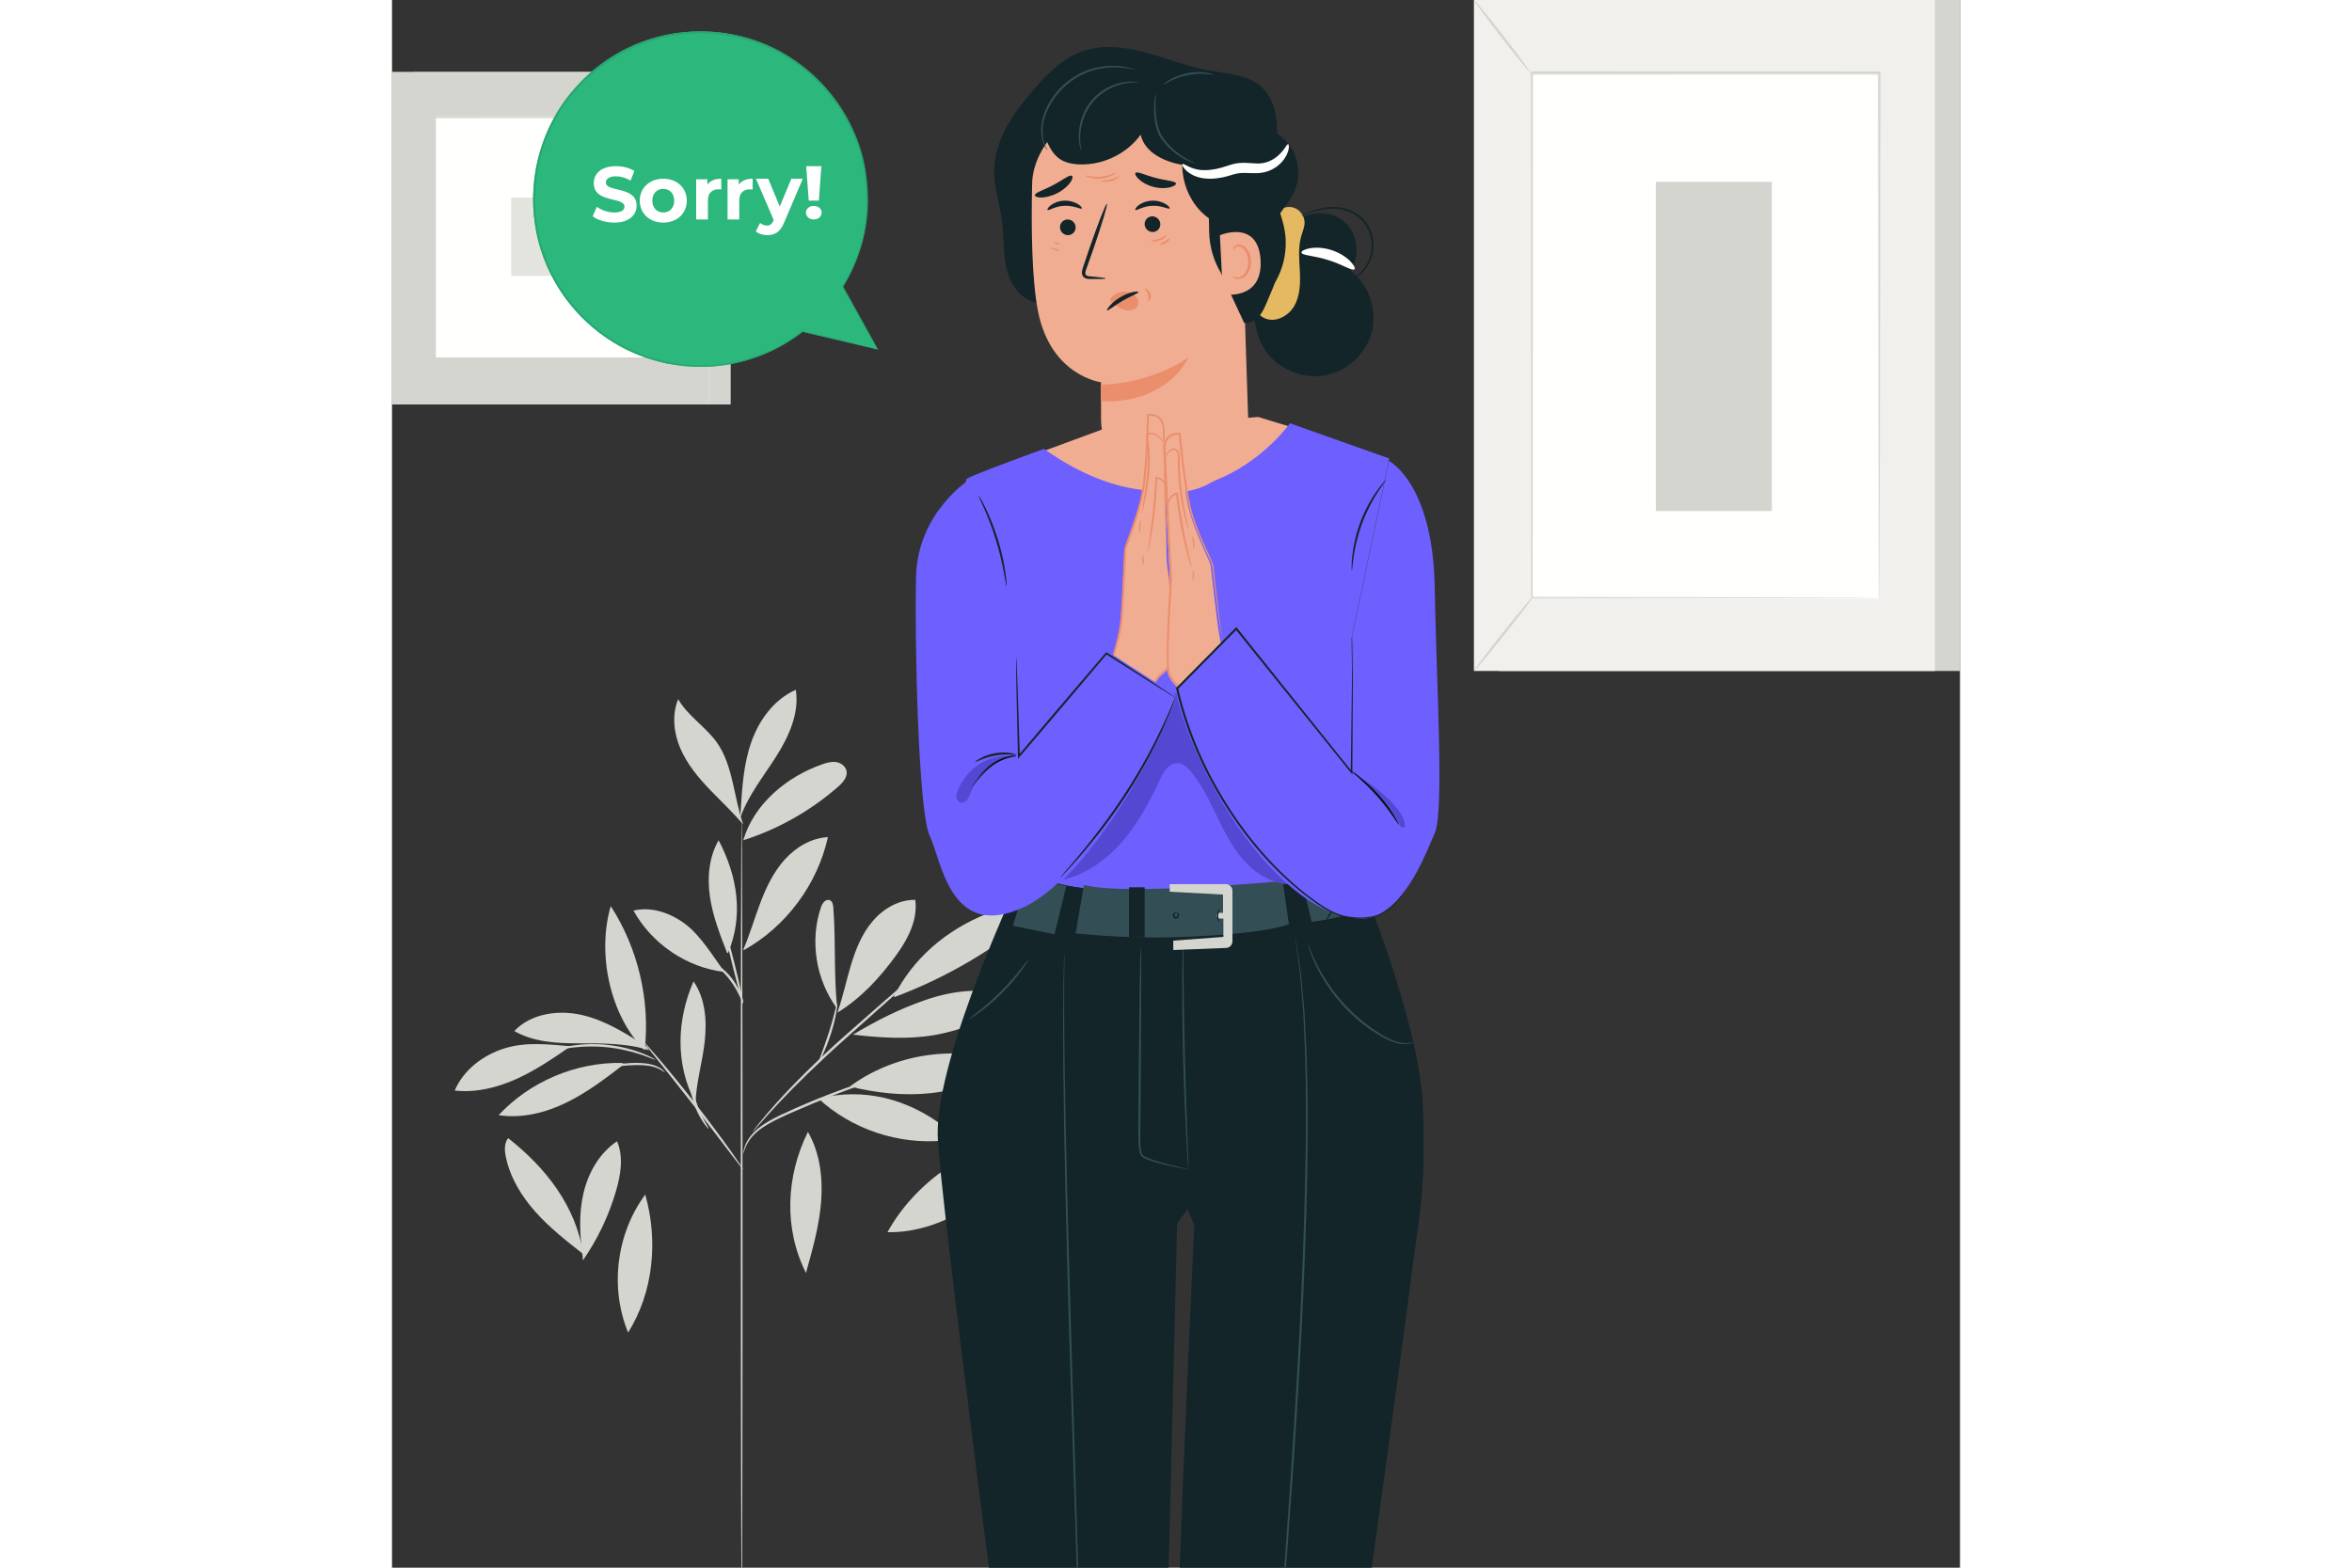<?xml version="1.0" encoding="UTF-8"?>
<svg  width="300px" height="200px" viewBox="0 0 500 500" version="1.1" xmlns="http://www.w3.org/2000/svg" xmlns:xlink="http://www.w3.org/1999/xlink">
    <rect x="0" y="0" width="500" height="500" fill="#333333" stroke="none"/>
    <title>Sorry</title>
    <defs>
        <polygon id="path-1" points="0 -3.187374e-15 130 -3.187374e-15 130 191 0 191"></polygon>
        <polygon id="path-3" points="0 0 19 0 19 214 0 214"></polygon>
        <polygon id="path-5" points="0 0 19 0 19 214 0 214"></polygon>
    </defs>
    <g id="Sorry" stroke="none" stroke-width="1" fill="none" fill-rule="evenodd">
        <g id="6099983-copy-2">
            <path d="M61,400 C55.675,395.83 50.318,391.633 45.807,386.589 C41.296,381.543 37.631,375.555 36.283,368.914 C35.874,366.899 35.747,364.598 37.036,363 C49.146,372.488 58.658,384.762 61,400" id="Fill-2" fill="#D4D5CF" fill-rule="nonzero"></path>
            <path d="M60.777,400.582 C59.859,393.925 59.529,387.082 61.061,380.539 C62.592,373.995 66.16,367.732 71.759,364 C73.866,368.914 72.961,374.578 71.475,379.713 C69.182,387.651 65.584,395.212 60.868,402" id="Fill-3" fill="#D4D5CF" fill-rule="nonzero"></path>
            <path d="M75.296,425 C69.398,410.705 71.535,393.48 80.752,381 C84.923,395.602 83.392,412.094 75.296,425" id="Fill-5" fill="#D4D5CF" fill-rule="nonzero"></path>
            <path d="M132.216,405.239 C134.252,397.941 136.3,390.578 136.858,382.999 C137.418,375.418 136.385,367.506 132.625,361 C125.6,375.219 124.888,391.831 132.005,406" id="Fill-11" fill="#D4D5CF" fill-rule="nonzero"></path>
            <path d="M158,392.993 C166.62,377.297 184.205,364.758 202,363 C195.135,380.125 176.415,393.361 158,392.993" id="Fill-12" fill="#D4D5CF" fill-rule="nonzero"></path>
            <path d="M136,350.389 C146.56,360.133 161.434,365.137 175.813,363.781 C176.468,363.719 177.181,363.616 177.626,363.138 C178.628,362.06 177.426,360.395 176.259,359.496 C164.552,350.474 150.374,346.733 136,350.389" id="Fill-15" fill="#D4D5CF" fill-rule="nonzero"></path>
            <path d="M146,346.53 C159.767,336.338 178.646,333.261 195,338.545 C188.828,344.551 180.268,347.782 171.65,348.668 C163.033,349.553 154.403,348.61 146,346.53" id="Fill-16" fill="#D4D5CF" fill-rule="nonzero"></path>
            <path d="M142,322 C140.8,310.362 141.578,301.176 140.734,289.483 C140.666,288.548 140.455,287.425 139.54,287.088 C138.266,286.619 137.204,288.115 136.786,289.356 C133.157,300.135 135.141,312.498 141.983,321.745" id="Fill-17" fill="#D4D5CF" fill-rule="nonzero"></path>
            <path d="M142,323 C149.712,318.2 155.496,311.931 160.846,304.563 C164.568,299.438 167.707,293.295 166.861,287.003 C161.634,286.898 156.666,289.801 153.267,293.798 C149.867,297.796 147.845,302.793 146.336,307.831 C144.827,312.872 143.77,318.048 142,323" id="Fill-18" fill="#D4D5CF" fill-rule="nonzero"></path>
            <path d="M160.244,318 C177.305,311.632 193.221,302.156 207,290.168 C201.415,287.897 195.02,289.256 189.436,291.531 C176.679,296.73 166.257,305.506 160,317.874" id="Fill-19" fill="#D4D5CF" fill-rule="nonzero"></path>
            <path d="M147,329.991 C155.638,330.968 164.41,331.603 172.98,330.122 C181.402,328.666 189.362,325.215 197.233,321.79 C197.885,321.507 198.596,321.166 198.881,320.498 C199.191,319.77 198.86,318.885 198.29,318.353 C197.72,317.818 196.962,317.564 196.221,317.349 C187.665,314.874 178.432,316.034 170.012,318.968 C161.593,321.904 154.69,325.39 147,329.991" id="Fill-20" fill="#D4D5CF" fill-rule="nonzero"></path>
            <path d="M96.599,351.402 C90.338,339.392 90.744,325.378 96.153,313 C99.961,318.512 100.426,325.533 99.729,332.093 C99.033,338.655 96.932,345.406 96.795,352" id="Fill-21" fill="#D4D5CF" fill-rule="nonzero"></path>
            <path d="M73.337,339.009 C58.656,338.729 43.969,344.948 34,355.663 C41.327,356.807 48.875,354.928 55.541,351.694 C62.205,348.459 68.13,343.921 74,339.415" id="Fill-22" fill="#D4D5CF" fill-rule="nonzero"></path>
            <path d="M57,333.688 C49.818,333.108 42.908,332.225 36.003,334.329 C29.099,336.432 22.814,341.207 20,347.82 C26.717,348.572 33.528,346.898 39.684,344.123 C45.841,341.35 51.439,337.508 57,333.688" id="Fill-23" fill="#D4D5CF" fill-rule="nonzero"></path>
            <path d="M81.191,333.844 C74.717,329.68 68.069,325.44 60.531,323.716 C52.993,321.99 44.257,323.266 39,328.843 C45.102,332.357 52.506,332.772 59.581,332.767 C66.657,332.761 75.33,332.683 82,335" id="Fill-24" fill="#D4D5CF" fill-rule="nonzero"></path>
            <path d="M80.575,335 C69.495,323.952 65.296,304.105 69.753,289 C78.462,302.437 82.363,319.016 80.575,335" id="Fill-25" fill="#D4D5CF" fill-rule="nonzero"></path>
            <path d="M112,302.922 C114.097,298.041 115.571,292.918 117.453,287.949 C119.334,282.98 121.673,278.092 125.229,274.146 C128.783,270.201 133.7,267.263 139,267 C135.682,282.042 125.702,295.483 112.271,303" id="Fill-26" fill="#D4D5CF" fill-rule="nonzero"></path>
            <path d="M106,310 C102.501,305.125 98.458,298.506 93.714,294.868 C88.969,291.229 82.79,289.027 77,290.424 C82.889,301.082 94.017,308.593 106,310" id="Fill-27" fill="#D4D5CF" fill-rule="nonzero"></path>
            <path d="M106.835,303.869 C104.58,298.081 102.309,292.235 101.397,286.084 C100.485,279.934 101.04,273.364 104.155,268 C110.205,279.551 112.154,291.95 107.144,304" id="Fill-28" fill="#D4D5CF" fill-rule="nonzero"></path>
            <path d="M112,268 C115.458,256.306 125.935,247.697 137.246,243.747 C138.672,243.247 140.183,242.833 141.671,243.067 C143.16,243.303 144.622,244.344 144.934,245.85 C145.347,247.84 143.738,249.623 142.226,250.943 C133.419,258.64 123.067,264.482 112,268" id="Fill-29" fill="#D4D5CF" fill-rule="nonzero"></path>
            <path d="M111.186,258.561 C111.639,251.163 112.114,243.659 114.587,236.65 C117.06,229.641 121.827,223.066 128.762,220 C129.942,227.471 126.553,234.903 122.467,241.333 C118.38,247.761 113.454,253.829 111,261" id="Fill-30" fill="#D4D5CF" fill-rule="nonzero"></path>
            <path d="M112,263 C109.068,254.684 108.765,244.122 103.645,236.878 C100.066,231.813 94.334,228.364 91.251,223 C89.203,228.01 89.83,233.782 91.972,238.754 C94.115,243.727 97.655,248.006 101.444,251.942 C105.233,255.877 108.477,258.837 112,263" id="Fill-31" fill="#D4D5CF" fill-rule="nonzero"></path>
            <path d="M111.52,510 C111.364,510 111.23,454.255 111.22,385.506 C111.209,316.734 111.326,261 111.481,261 C111.636,261 111.77,316.733 111.78,385.506 C111.791,454.255 111.674,510 111.52,510" id="Fill-32" fill="#D4D5CF" fill-rule="nonzero"></path>
            <path d="M161,342.01 C161.016,342.064 160.264,342.347 158.895,342.811 C157.383,343.329 155.436,343.994 153.101,344.794 C148.217,346.482 141.507,348.925 134.223,351.952 C127.012,355.091 120.211,357.638 116.338,361.043 C114.403,362.722 113.293,364.539 112.744,365.866 C112.189,367.199 112.09,368.015 112.015,368 C111.989,367.996 111.996,367.793 112.04,367.404 C112.104,367.021 112.2,366.451 112.451,365.75 C112.923,364.349 114.002,362.404 115.958,360.608 C117.906,358.808 120.615,357.191 123.718,355.719 C126.823,354.25 130.264,352.716 133.916,351.194 C141.222,348.157 147.984,345.791 152.925,344.241 C155.393,343.461 157.407,342.885 158.803,342.505 C160.204,342.135 160.984,341.955 161,342.01" id="Fill-33" fill="#D4D5CF" fill-rule="nonzero"></path>
            <path d="M175.999,303.002 C176.017,303.023 175.814,303.238 175.41,303.629 C174.935,304.075 174.343,304.63 173.62,305.31 C171.956,306.821 169.692,308.875 166.933,311.381 C161.16,316.518 153.329,323.486 144.678,331.184 C135.99,338.914 128.483,346.297 123.281,351.857 C120.674,354.634 118.624,356.935 117.224,358.54 C116.57,359.286 116.035,359.897 115.606,360.385 C115.232,360.803 115.025,361.016 115.002,360.999 C114.98,360.981 115.146,360.736 115.479,360.283 C115.818,359.835 116.309,359.168 116.983,358.339 C118.312,356.668 120.302,354.305 122.861,351.472 C127.97,345.799 135.437,338.328 144.141,330.584 C152.858,322.872 160.791,315.947 166.555,310.953 C169.385,308.528 171.706,306.538 173.412,305.075 C174.176,304.442 174.801,303.923 175.303,303.508 C175.741,303.156 175.98,302.981 175.999,303.002" id="Fill-34" fill="#D4D5CF" fill-rule="nonzero"></path>
            <path d="M136.018,338.999 C135.804,338.898 137.512,334.779 139.214,329.569 C140.932,324.36 141.741,319.963 141.959,320 C142.156,320.021 141.673,324.546 139.933,329.822 C139.078,332.457 138.133,334.774 137.389,336.418 C136.645,338.062 136.11,339.041 136.018,338.999" id="Fill-35" fill="#D4D5CF" fill-rule="nonzero"></path>
            <path d="M111.996,372.999 C111.951,373.033 111.483,372.474 110.672,371.437 C109.774,370.264 108.638,368.781 107.281,367.012 C104.431,363.267 100.493,358.097 96.078,352.438 C91.662,346.779 87.605,341.703 84.665,338.032 C83.278,336.287 82.116,334.823 81.199,333.668 C80.389,332.63 79.96,332.039 80.003,332.002 C80.044,331.965 80.551,332.487 81.435,333.463 C82.318,334.438 83.57,335.87 85.096,337.663 C88.149,341.243 92.28,346.267 96.703,351.933 C101.124,357.599 104.997,362.831 107.732,366.669 C109.1,368.586 110.19,370.152 110.923,371.249 C111.657,372.345 112.041,372.965 111.996,372.999" id="Fill-36" fill="#D4D5CF" fill-rule="nonzero"></path>
            <path d="M100.986,359.996 C100.843,360.138 97.765,356.729 96.154,351.546 C94.964,347.895 94.911,344.555 95.058,343.029 L95.443,343.059 C95.27,343.709 95.144,344.052 95.076,344.042 C95.008,344.031 95.004,343.669 95.061,343 L95.445,343.029 C95.586,344.545 95.831,347.769 96.987,351.316 C98.545,356.336 101.219,359.858 100.986,359.996" id="Fill-37" fill="#D4D5CF" fill-rule="nonzero"></path>
            <path d="M86.996,341.993 C86.891,342.092 85.979,341.081 83.888,340.407 C81.812,339.701 78.689,339.546 75.262,339.804 C71.833,340.026 68.769,340.563 66.575,341.036 C64.383,341.514 63.043,341.889 63.001,341.789 C62.966,341.707 64.242,341.164 66.424,340.556 C68.603,339.953 71.708,339.328 75.201,339.101 C78.667,338.839 81.954,339.074 84.1,339.946 C86.274,340.792 87.067,341.976 86.996,341.993" id="Fill-38" fill="#D4D5CF" fill-rule="nonzero"></path>
            <path d="M83.999,337.988 C83.937,338.111 82.173,337.278 79.199,336.291 C76.229,335.3 71.999,334.259 67.223,333.898 C62.444,333.552 58.099,333.958 55.01,334.5 C51.916,335.04 50.042,335.602 50.001,335.472 C49.983,335.42 50.436,335.236 51.273,334.945 C52.107,334.643 53.346,334.298 54.898,333.957 C57.998,333.266 62.419,332.763 67.285,333.116 C72.147,333.483 76.438,334.632 79.395,335.769 C80.874,336.336 82.045,336.859 82.824,337.28 C83.606,337.692 84.023,337.94 83.999,337.988" id="Fill-39" fill="#D4D5CF" fill-rule="nonzero"></path>
            <path d="M111.976,320 C111.769,320.053 110.268,314.724 108.625,308.098 C106.982,301.47 105.817,296.054 106.024,296 C106.231,295.946 107.73,301.275 109.375,307.903 C111.018,314.529 112.182,319.945 111.976,320" id="Fill-40" fill="#D4D5CF" fill-rule="nonzero"></path>
            <path d="M111.967,319.999 C111.718,320.076 110.671,316.49 107.937,312.822 C105.276,309.078 101.878,307.198 102.003,307.012 C102.047,306.93 102.985,307.256 104.294,308.132 C105.604,308.999 107.225,310.467 108.623,312.364 C111.463,316.181 112.171,319.984 111.967,319.999" id="Fill-41" fill="#D4D5CF" fill-rule="nonzero"></path>
            <polygon id="Fill-56" fill="#D4D5CF" fill-rule="nonzero" points="7 129 108 129 108 23 7 23"></polygon>
            <polygon id="Fill-57" fill="#FAF9F6" fill-rule="nonzero" points="0 129 101 129 101 23 0 23"></polygon>
            <path d="M0.063,128.937 L100.937,128.937 L100.937,23.063 L0.063,23.063 L0.063,128.937 Z M0,129 L101,129 L101,23 L0,23 L0,129 Z" id="Fill-58" fill="#D4D5CF" fill-rule="nonzero"></path>
            <polygon id="Fill-59" fill="#FFFFFE" fill-rule="nonzero" points="14 114 88 114 88 37 14 37"></polygon>
            <path d="M88.005,115.003 C88.072,114.943 88.86,115.671 90.079,116.896 C91.296,118.121 92.945,119.841 94.736,121.77 C96.527,123.7 98.124,125.473 99.255,126.78 C100.389,128.086 101.059,128.929 100.996,128.996 C100.933,129.061 100.148,128.337 98.93,127.113 C97.712,125.889 96.06,124.162 94.263,122.228 C92.469,120.294 90.869,118.517 89.735,117.209 C88.603,115.902 87.937,115.064 88.005,115.003" id="Fill-61" fill="#D4D5CF" fill-rule="nonzero"></path>
            <path d="M87.003,36.995 C86.943,36.928 87.671,36.139 88.896,34.922 C90.12,33.703 91.841,32.055 93.771,30.264 C95.7,28.473 97.473,26.876 98.78,25.743 C100.088,24.611 100.929,23.941 100.996,24.004 C101.061,24.067 100.339,24.85 99.114,26.068 C97.889,27.287 96.164,28.94 94.228,30.736 C92.294,32.533 90.517,34.13 89.209,35.263 C87.902,36.397 87.064,37.063 87.003,36.995" id="Fill-62" fill="#D4D5CF" fill-rule="nonzero"></path>
            <path d="M87.711,114.717 C87.706,114.713 87.701,114.585 87.696,114.341 C87.691,114.078 87.686,113.722 87.68,113.262 C87.671,112.29 87.661,110.896 87.645,109.084 C87.628,105.418 87.602,100.084 87.57,93.311 C87.535,79.758 87.485,60.449 87.424,37.329 L87.711,37.615 C65.999,37.628 40.499,37.641 13.338,37.658 L13.33,37.658 L13.661,37.329 C13.643,65.733 13.628,92.307 13.614,114.717 L13.33,114.436 C35.618,114.495 54.176,114.545 67.186,114.579 C73.688,114.61 78.801,114.636 82.315,114.653 C84.051,114.667 85.387,114.679 86.317,114.686 C86.757,114.693 87.098,114.698 87.352,114.701 C87.586,114.706 87.706,114.713 87.711,114.717 C87.718,114.723 87.606,114.728 87.384,114.733 C87.137,114.738 86.806,114.742 86.379,114.749 C85.462,114.757 84.144,114.767 82.431,114.782 C78.932,114.799 73.84,114.824 67.368,114.856 C54.313,114.89 35.693,114.941 13.33,115 L13.047,115 L13.047,114.717 C13.033,92.307 13.017,65.733 13,37.329 L13,37 L13.338,37 C40.499,37.015 65.999,37.03 87.711,37.042 L88,37.042 L88,37.329 C87.939,60.524 87.889,79.897 87.854,93.495 C87.821,100.239 87.795,105.552 87.778,109.202 C87.764,110.991 87.752,112.367 87.745,113.325 C87.737,113.772 87.732,114.117 87.728,114.374 C87.723,114.607 87.718,114.723 87.711,114.717" id="Fill-64" fill="#D4D5CF" fill-rule="nonzero"></path>
            <polygon id="Fill-65" fill="#E4E4DE" fill-rule="nonzero" points="38 88 63 88 63 63 38 63"></polygon>
            <polygon id="Fill-66" fill="#D4D5CF" fill-rule="nonzero" points="353 214 500 214 500 0 353 0"></polygon>
            <polygon id="Fill-67" fill="#F1F0EC" fill-rule="nonzero" points="345 214 492 214 492 0 345 0"></polygon>
            <polygon id="Fill-68" fill="#FFFFFE" fill-rule="nonzero" points="363 191 474 191 474 24 363 24"></polygon>
            <g id="Fill-69-Clipped" transform="translate(363, 0)">
                <mask id="mask-2" fill="white">
                    <use xlink:href="#path-1"></use>
                </mask>
                <g id="path-1"></g>
                <path d="M111.253,190.679 C111.253,190.679 111.239,190.395 111.233,189.86 C111.228,189.306 111.22,188.518 111.21,187.484 C111.2,185.379 111.186,182.298 111.166,178.296 C111.143,170.268 111.109,158.567 111.067,143.789 C111.023,114.249 110.96,72.421 110.885,23.162 L111.253,23.53 C77.386,23.541 39.859,23.552 0.416,23.563 L0.402,23.563 L0.803,23.162 C0.773,86.357 0.744,144.622 0.722,190.679 L0.402,190.359 C34.16,190.429 61.832,190.486 81.089,190.527 C90.719,190.562 98.241,190.59 103.379,190.609 C105.932,190.624 107.889,190.637 109.231,190.645 C110.556,190.656 111.253,190.679 111.253,190.679 C111.253,190.679 110.602,190.701 109.299,190.713 C107.971,190.722 106.034,190.733 103.506,190.75 C98.386,190.768 90.888,190.796 81.287,190.83 C61.983,190.871 34.244,190.929 0.402,191 L0.082,191 L0.082,190.679 C0.059,144.622 0.032,86.357 0,23.162 L0,22.761 L0.416,22.761 C39.859,22.774 77.386,22.784 111.253,22.794 L111.623,22.794 L111.621,23.162 C111.548,72.519 111.486,114.433 111.442,144.03 C111.399,158.775 111.365,170.445 111.342,178.454 C111.323,182.423 111.308,185.48 111.298,187.569 C111.289,188.584 111.281,189.359 111.276,189.903 C111.268,190.424 111.253,190.679 111.253,190.679" id="Fill-69" fill="#D4D5CF" fill-rule="nonzero" mask="url(#mask-2)"></path>
            </g>
            <path d="M345,214 C351.334,205.999 357.667,198.001 364,190" id="Fill-75" fill="#FFFFFE" fill-rule="nonzero"></path>
            <g id="Group-79" transform="translate(345, 0)">
                <g id="Fill-76-Clipped">
                    <mask id="mask-4" fill="white">
                        <use xlink:href="#path-3"></use>
                    </mask>
                    <g id="path-3"></g>
                    <path d="M18.995,190.119 C19.164,190.26 15.05,195.718 9.808,202.311 C4.563,208.906 0.175,214.138 0.005,213.997 C-0.164,213.858 3.95,208.401 9.195,201.805 C14.437,195.212 18.827,189.98 18.995,190.119" id="Fill-76" fill="#D4D5CF" fill-rule="nonzero" mask="url(#mask-4)"></path>
                </g>
                <g id="Fill-78-Clipped">
                    <mask id="mask-6" fill="white">
                        <use xlink:href="#path-5"></use>
                    </mask>
                    <g id="path-3"></g>
                    <path d="M0.027,0.003 C0.196,-0.134 4.325,4.893 9.245,11.232 C14.165,17.574 18.013,22.824 17.844,22.961 C17.672,23.099 13.546,18.072 8.625,11.73 C3.706,5.392 -0.144,0.141 0.027,0.003" id="Fill-78" fill="#D4D5CF" fill-rule="nonzero" mask="url(#mask-6)"></path>
                </g>
            </g>
            <polygon id="Fill-80" fill="#D4D5CF" fill-rule="nonzero" points="403 163 440 163 440 58 403 58"></polygon>
            <path d="M155,111.519 L143.695,91.518 C148.696,83.368 151.586,73.775 151.586,63.5 C151.586,33.953 127.726,10 98.292,10 C68.86,10 45,33.953 45,63.5 C45,93.046 68.86,117 98.292,117 C110.584,117 121.893,112.811 130.908,105.796 L130.889,105.82 L155,111.519" id="Fill-144" fill="#2CB77C" fill-rule="nonzero"></path>
            <path d="M155,111.321 C153.857,111.06 146.245,109.316 130.914,105.807 L130.667,105.75 L130.822,105.547 L130.839,105.524 L131.069,105.754 C128.037,108.107 124.405,110.427 120.134,112.359 C115.859,114.258 110.961,115.809 105.553,116.53 C102.852,116.876 100.032,117.098 97.133,116.957 C95.685,116.875 94.209,116.839 92.724,116.714 C91.246,116.492 89.747,116.264 88.23,116.034 C82.209,114.844 76.052,112.554 70.311,108.984 C64.572,105.427 59.258,100.597 54.999,94.661 C50.746,88.738 47.52,81.712 46.012,74.079 C44.516,66.456 44.641,58.286 46.639,50.378 C48.652,42.499 52.41,34.8 58.037,28.467 L60.209,26.072 C60.923,25.267 61.774,24.603 62.547,23.865 C63.357,23.166 64.088,22.375 64.959,21.758 L67.51,19.847 C68.337,19.177 69.248,18.637 70.154,18.095 C71.055,17.547 71.955,17 72.851,16.454 C73.795,15.994 74.737,15.537 75.676,15.079 C76.623,14.642 77.534,14.124 78.527,13.809 C86.251,10.738 94.491,9.569 102.364,10.14 C110.24,10.708 117.779,12.973 124.243,16.619 C130.73,20.236 136.198,25.066 140.421,30.461 C144.653,35.857 147.637,41.811 149.485,47.739 C151.32,53.694 151.815,59.6 151.795,65.067 C151.638,70.547 150.641,75.596 149.191,80.028 C147.737,84.464 145.829,88.281 143.857,91.492 L143.86,91.332 C150.976,104.1 154.454,110.341 155,111.321 C154.44,110.35 150.877,104.157 143.586,91.488 L143.541,91.407 L143.589,91.327 C145.527,88.122 147.401,84.319 148.821,79.908 C150.24,75.502 151.205,70.489 151.341,65.054 C151.34,59.633 150.829,53.782 148.994,47.889 C147.148,42.025 144.18,36.14 139.978,30.809 C135.79,25.48 130.37,20.713 123.952,17.148 C117.554,13.552 110.103,11.325 102.319,10.772 C94.535,10.214 86.398,11.377 78.77,14.415 C77.788,14.725 76.89,15.238 75.954,15.671 C75.027,16.122 74.096,16.574 73.164,17.029 C72.279,17.568 71.391,18.108 70.5,18.651 C69.606,19.187 68.706,19.719 67.891,20.381 L65.37,22.27 C64.51,22.879 63.79,23.663 62.989,24.351 C62.226,25.082 61.383,25.737 60.679,26.532 L58.533,28.898 C52.975,35.152 49.262,42.756 47.271,50.537 C45.292,58.346 45.162,66.42 46.632,73.955 C48.116,81.499 51.295,88.444 55.49,94.309 C59.692,100.183 64.939,104.972 70.61,108.502 C76.283,112.047 82.369,114.329 88.329,115.525 C89.832,115.758 91.315,115.986 92.777,116.211 C94.25,116.34 95.71,116.378 97.145,116.465 C100.017,116.616 102.813,116.403 105.492,116.072 C110.855,115.377 115.719,113.858 119.972,111.995 C124.219,110.097 127.839,107.815 130.868,105.494 L131.858,104.736 L131.099,105.724 L131.08,105.746 L130.988,105.489 C146.273,109.201 153.862,111.045 155,111.321" id="Fill-145" fill="#27A771" fill-rule="nonzero"></path>
            <path d="M65.323,65.953 C66.742,67.022 68.859,67.768 70.88,67.768 C73.189,67.768 74.127,66.973 74.127,65.903 C74.127,62.646 64.336,64.884 64.336,58.42 C64.336,55.462 66.646,53 71.433,53 C73.55,53 75.715,53.522 77.278,54.541 L76.075,57.6 C74.512,56.68 72.9,56.232 71.408,56.232 C69.099,56.232 68.21,57.128 68.21,58.221 C68.21,61.428 78,59.216 78,65.605 C78,68.514 75.666,71 70.855,71 C68.185,71 65.492,70.179 64,68.986 L65.323,65.953 Z" id="Fill-146" fill="#FFFFFF" fill-rule="nonzero"></path>
            <path d="M89.99,64 C89.99,61.649 88.493,60.235 86.512,60.235 C84.533,60.235 83.01,61.649 83.01,64 C83.01,66.35 84.533,67.765 86.512,67.765 C88.493,67.765 89.99,66.35 89.99,64 Z M79,64 C79,59.906 82.172,57 86.512,57 C90.853,57 94,59.906 94,64 C94,68.094 90.853,71 86.512,71 C82.172,71 79,68.094 79,64 L79,64 Z" id="Fill-147" fill="#FFFFFF" fill-rule="nonzero"></path>
            <path d="M105,60.428 C104.688,60.404 104.449,60.38 104.162,60.38 C102.102,60.38 100.737,61.5 100.737,63.952 L100.737,70 L97,70 L97,57.19 L100.569,57.19 L100.569,58.88 C101.479,57.642 103.012,57 105,57 L105,60.428 Z" id="Fill-148" fill="#FFFFFF" fill-rule="nonzero"></path>
            <path d="M115,57 L115,60.428 C114.688,60.404 114.449,60.38 114.162,60.38 C112.102,60.38 110.737,61.5 110.737,63.952 L110.737,70 L107,70 L107,57.19 L110.569,57.19 L110.569,58.88 C111.479,57.642 113.012,57 115,57" id="Fill-149" fill="#FFFFFF" fill-rule="nonzero"></path>
            <path d="M131,57 L125.083,70.889 C123.817,74.051 122.014,75 119.653,75 C118.314,75 116.853,74.562 116,73.808 L117.388,71.108 C117.972,71.619 118.777,71.935 119.531,71.935 C120.578,71.935 121.163,71.473 121.674,70.305 L121.723,70.184 L116.049,57 L119.97,57 L123.646,65.879 L127.348,57 L131,57" id="Fill-150" fill="#FFFFFF" fill-rule="nonzero"></path>
            <path d="M132.077,53 L136.921,53 L136.115,63.972 L132.885,63.972 L132.077,53 Z M132,67.814 C132,66.59 133.041,65.677 134.5,65.677 C135.959,65.677 137,66.59 137,67.814 C137,69.015 135.959,70 134.5,70 C133.041,70 132,69.015 132,67.814 L132,67.814 Z" id="Fill-151" fill="#FFFFFF" fill-rule="nonzero"></path>
            <polyline id="Fill-152" fill="#F1AD92" fill-rule="nonzero" points="208 143.774 227.624 136.54 276.21 133 289 136.881 271.742 210.884 229.366 220 209.705 194.013 208 143.774"></polyline>
            <path d="M318,146.226 L286.33,135 C286.33,135 256.634,177.598 207.913,143.173 C207.913,143.173 186.555,150.868 183.376,152.639 C180.197,154.41 198.227,208.562 198.227,208.562 L196.102,275.871 C223.917,290.254 268.371,284.902 307.078,278.379 L305.957,203.602 L318,146.226" id="Fill-153" fill="#6E5FFF" fill-rule="nonzero"></path>
            <path d="M305.611,86.24 C308.861,81.603 308.037,74.592 303.8,70.829 C299.562,67.067 292.48,67.055 288.231,70.805 L281.916,81.936 C278.465,86.186 275.942,91.273 275.211,96.692 C274.48,102.11 275.638,107.859 278.866,112.279 C283.103,118.08 290.874,121.083 297.929,119.642 C304.983,118.203 310.944,112.4 312.553,105.404 C314.162,98.409 311.332,90.597 305.611,86.24" id="Fill-154" fill="#132529" fill-rule="nonzero"></path>
            <path d="M289.487,86.508 C289.299,82.723 288.9,78.845 289.968,75.213 C290.371,73.842 290.983,72.498 291,71.07 C291.024,68.995 289.632,66.98 287.695,66.278 C285.756,65.577 283.411,66.24 282.117,67.854 L281.902,68.245 C279.722,70.018 278.675,72.818 277.825,75.509 C276.505,79.697 275.428,83.963 274.604,88.277 C274.142,90.7 273.758,93.193 274.185,95.622 C274.611,98.051 275.983,100.436 278.205,101.472 C281.618,103.063 285.844,100.856 287.72,97.571 C289.594,94.287 289.675,90.291 289.487,86.508" id="Fill-155" fill="#E4B962" fill-rule="nonzero"></path>
            <path d="M284.679,73.651 C283.957,69.345 282.09,65.288 281.435,60.97 C280.575,55.301 281.848,49.552 282.167,43.827 C282.486,38.101 281.585,31.79 277.4,27.884 C272.931,23.714 266.221,23.53 260.215,22.434 C253.384,21.185 246.908,18.491 240.198,16.705 C233.488,14.917 226.209,14.073 219.705,16.512 C213.83,18.714 209.223,23.345 205.061,28.053 C198.319,35.681 191.919,44.705 192,54.897 C192.045,60.192 193.858,65.303 194.532,70.557 C195.179,75.595 194.777,80.77 195.952,85.711 C197.127,90.654 200.458,95.597 205.44,96.517 L260.099,101.992 C267.23,102.186 274.38,99.036 279.06,93.64 C283.74,88.243 285.86,80.705 284.679,73.651" id="Fill-156" fill="#132529" fill-rule="nonzero"></path>
            <path d="M270.18,46.696 L270.041,40.026 L229.663,34.036 C217.256,33.231 204.399,46.142 204.121,58.562 C203.811,72.359 203.979,89.218 206.028,99.421 C210.148,119.936 226.095,121.922 226.095,121.922 L226.1,133.578 C226.104,146.514 236.602,157 249.55,157 C262.8,157 273.419,146.038 272.987,132.808 L270.18,46.696" id="Fill-157" fill="#F1AD92" fill-rule="nonzero"></path>
            <path d="M213,72.466 C213.007,73.847 214.133,74.98 215.514,75 C216.893,75.018 218.007,73.916 218,72.534 C217.993,71.154 216.868,70.019 215.489,70 C214.108,69.982 212.993,71.084 213,72.466" id="Fill-158" fill="#132529" fill-rule="nonzero"></path>
            <path d="M209.05,66.955 C209.408,67.281 211.445,65.739 214.429,65.632 C217.407,65.485 219.659,66.845 219.967,66.49 C220.12,66.332 219.744,65.732 218.762,65.114 C217.795,64.5 216.168,63.929 214.309,64.007 C212.452,64.087 210.917,64.79 210.046,65.483 C209.157,66.18 208.873,66.808 209.05,66.955" id="Fill-159" fill="#132529" fill-rule="nonzero"></path>
            <path d="M240,71.466 C240.007,72.848 241.132,73.981 242.514,74 C243.892,74.02 245.007,72.917 245,71.535 C244.993,70.154 243.867,69.019 242.489,69 C241.107,68.98 239.993,70.085 240,71.466" id="Fill-160" fill="#132529" fill-rule="nonzero"></path>
            <path d="M237.049,66.955 C237.407,67.282 239.448,65.74 242.428,65.633 C245.406,65.486 247.659,66.846 247.968,66.491 C248.118,66.332 247.746,65.731 246.76,65.115 C245.795,64.499 244.167,63.929 242.309,64.007 C240.451,64.088 238.917,64.792 238.046,65.484 C237.16,66.181 236.874,66.809 237.049,66.955" id="Fill-161" fill="#132529" fill-rule="nonzero"></path>
            <path d="M227.611,88.805 C227.618,88.643 225.769,88.409 222.78,88.157 C222.023,88.112 221.304,87.995 221.156,87.503 C220.956,86.984 221.239,86.187 221.569,85.325 C222.203,83.537 222.867,81.661 223.565,79.696 C226.33,71.683 228.298,65.106 227.963,65.001 C227.627,64.896 225.114,71.306 222.351,79.321 C221.688,81.295 221.053,83.178 220.45,84.979 C220.199,85.818 219.748,86.776 220.178,87.851 C220.405,88.388 220.974,88.761 221.463,88.867 C221.952,88.991 222.376,88.982 222.751,88.988 C225.748,89.028 227.606,88.967 227.611,88.805" id="Fill-162" fill="#132529" fill-rule="nonzero"></path>
            <path d="M226,122.682 C226,122.682 240.601,122.947 254,114 C254,114 247.403,128.985 226,127.949 L226,122.682" id="Fill-163" fill="#EA8E6C" fill-rule="nonzero"></path>
            <path d="M229.267,95.029 C230.255,93.684 232.053,92.896 233.876,93.011 C235.141,93.091 236.439,93.617 237.246,94.558 C238.051,95.5 238.27,96.871 237.616,97.824 C236.877,98.895 235.25,99.199 233.849,98.879 C232.448,98.561 231.22,97.743 230.05,96.927 C229.727,96.701 229.396,96.465 229.187,96.147 C228.977,95.828 228.917,95.403 229.147,95.125" id="Fill-164" fill="#EA8E6C" fill-rule="nonzero"></path>
            <path d="M249.996,58.525 C249.825,57.701 246.888,57.65 243.561,56.748 C240.215,55.914 237.629,54.525 237.075,55.162 C236.826,55.469 237.194,56.276 238.188,57.195 C239.171,58.113 240.813,59.087 242.813,59.61 C244.814,60.129 246.723,60.079 248.029,59.758 C249.346,59.44 250.063,58.914 249.996,58.525" id="Fill-165" fill="#132529" fill-rule="nonzero"></path>
            <path d="M216.724,56.026 C215.803,55.761 213.706,57.557 210.82,59.032 C207.973,60.578 205.256,61.317 205.008,62.198 C204.915,62.612 205.607,62.993 206.968,63 C208.312,63.015 210.316,62.573 212.287,61.536 C214.257,60.499 215.71,59.118 216.407,58.029 C217.12,56.93 217.144,56.171 216.724,56.026" id="Fill-166" fill="#132529" fill-rule="nonzero"></path>
            <path d="M263.085,27 L231.862,29.456 L206,38.368 C209.328,45.609 209.961,51.566 217.893,52.345 C225.827,53.124 234.052,49.421 238.727,42.967 C240.059,48.837 246.677,51.819 252.64,52.658 C256.856,53.251 261.287,53.192 265.204,51.521 C269.119,49.849 272.425,46.329 272.967,42.108 C273.509,37.886 267.286,27.688 263.085,27" id="Fill-167" fill="#132529" fill-rule="nonzero"></path>
            <path d="M287.271,48.038 C285.552,44.832 282.586,42.319 279.152,41.038 C278.889,39.025 278.621,37.012 278.352,35 L254.941,42.279 C249.399,50.982 251.936,63.502 260.481,69.625 L260.577,74.005 C260.679,78.598 261.964,83.09 264.313,87.057 L271.74,102.998 C277.199,103.125 278.442,97.314 280.601,92.547 C282.76,87.78 282.791,82.412 282.603,77.223 C282.511,74.686 282.375,72.152 282.202,69.62 C283.859,66.837 286.234,64.251 287.622,61.302 C289.577,57.145 289.444,52.09 287.271,48.038" id="Fill-168" fill="#132529" fill-rule="nonzero"></path>
            <path d="M264,75.035 C264.299,74.866 276.219,69.99 276.968,82.974 C277.719,95.957 264.979,94.059 264.936,93.689 C264.893,93.317 264,75.035 264,75.035" id="Fill-169" fill="#F1AD92" fill-rule="nonzero"></path>
            <path d="M268.011,88.068 C268.07,88.024 268.266,88.208 268.693,88.355 C269.108,88.498 269.811,88.575 270.529,88.291 C271.985,87.725 273.097,85.556 273.015,83.291 C272.973,82.147 272.631,81.073 272.116,80.198 C271.625,79.304 270.915,78.698 270.158,78.62 C269.402,78.506 268.898,78.934 268.749,79.296 C268.584,79.657 268.69,79.902 268.617,79.928 C268.58,79.962 268.3,79.734 268.379,79.209 C268.421,78.957 268.566,78.653 268.881,78.394 C269.202,78.132 269.691,77.98 270.217,78.002 C271.307,78.012 272.346,78.849 272.911,79.81 C273.537,80.773 273.951,81.978 273.996,83.261 C274.076,85.793 272.783,88.236 270.78,88.868 C269.805,89.152 268.96,88.93 268.514,88.656 C268.056,88.37 267.964,88.093 268.011,88.068" id="Fill-170" fill="#EA8E6C" fill-rule="nonzero"></path>
            <path d="M285.769,46.006 C285.974,46.049 286.099,46.635 285.899,47.665 C285.684,48.678 285.093,50.136 283.815,51.582 C282.555,53.013 280.562,54.45 277.912,54.99 C275.243,55.543 272.574,54.971 270.335,55.218 C269.243,55.325 268.109,55.687 266.883,56.049 C266.273,56.229 265.639,56.406 264.982,56.544 C264.349,56.67 263.735,56.773 263.121,56.852 C260.677,57.169 258.325,56.971 256.494,56.317 C254.647,55.674 253.416,54.641 252.749,53.852 C252.069,53.055 251.9,52.478 252.051,52.344 C252.423,51.968 254.018,53.571 257.105,54.113 C258.642,54.377 260.532,54.336 262.643,53.911 C263.169,53.806 263.712,53.679 264.257,53.54 C264.777,53.403 265.324,53.226 265.909,53.032 C267.074,52.651 268.419,52.169 269.986,52.005 C273.057,51.745 275.484,52.369 277.394,52.056 C279.318,51.814 280.987,50.921 282.185,49.953 C284.635,47.978 285.282,45.873 285.769,46.006" id="Fill-171" fill="#FFFFFE" fill-rule="nonzero"></path>
            <path d="M237.998,93.149 C238.072,93.544 235.655,94.35 232.956,95.943 C230.244,97.508 228.278,99.258 228.024,98.968 C227.778,98.722 229.466,96.389 232.367,94.709 C235.258,93.009 237.953,92.785 237.998,93.149" id="Fill-172" fill="#132529" fill-rule="nonzero"></path>
            <path d="M241.202,95.99 C240.978,95.907 241.388,95.009 241.045,93.934 C240.744,92.852 239.862,92.174 240.018,92.027 C240.119,91.861 241.508,92.454 241.897,93.79 C242.304,95.123 241.388,96.108 241.202,95.99" id="Fill-173" fill="#EA8E6C" fill-rule="nonzero"></path>
            <path d="M246.975,75.008 C247.143,75.069 246.479,76.077 244.926,76.638 C243.378,77.211 241.955,76.966 242.001,76.827 C242.013,76.67 243.279,76.653 244.626,76.147 C245.989,75.662 246.809,74.915 246.975,75.008" id="Fill-174" fill="#EA8E6C" fill-rule="nonzero"></path>
            <path d="M247.978,76.016 C248.105,76.119 247.68,76.978 246.773,77.541 C245.87,78.11 245.006,78.056 245,77.877 C244.98,77.687 245.707,77.455 246.492,76.954 C247.285,76.468 247.847,75.896 247.978,76.016" id="Fill-175" fill="#EA8E6C" fill-rule="nonzero"></path>
            <path d="M213,77.871 C212.999,77.994 212.413,78.071 211.793,77.806 C211.172,77.543 210.907,77.104 211.029,77.032 C211.151,76.951 211.541,77.189 212.047,77.399 C212.548,77.618 213.008,77.742 213,77.871" id="Fill-176" fill="#EA8E6C" fill-rule="nonzero"></path>
            <path d="M212.999,79.922 C212.972,80.039 212.17,80.048 211.294,79.783 C210.415,79.521 209.9,79.115 210.016,79.023 C210.135,78.927 210.78,79.146 211.571,79.381 C212.359,79.621 213.032,79.799 212.999,79.922" id="Fill-177" fill="#EA8E6C" fill-rule="nonzero"></path>
            <path d="M230.995,55.015 C231.116,55.116 229.147,56.674 226.148,56.948 C223.151,57.256 220.906,56.106 221.003,55.984 C221.062,55.803 223.275,56.634 226.085,56.339 C228.899,56.088 230.9,54.849 230.995,55.015" id="Fill-178" fill="#EA8E6C" fill-rule="nonzero"></path>
            <path d="M231.985,56.01 C232.133,56.084 231.185,57.259 229.332,57.763 C227.486,58.285 225.931,57.803 226.002,57.667 C226.037,57.505 227.486,57.7 229.137,57.226 C230.796,56.782 231.848,55.894 231.985,56.01" id="Fill-179" fill="#EA8E6C" fill-rule="nonzero"></path>
            <path d="M209.074,47.999 C209.055,48.013 208.946,47.886 208.755,47.63 C208.554,47.381 208.311,46.974 208.033,46.431 C207.498,45.341 206.97,43.597 207.001,41.399 C206.981,37.012 209.532,31.016 214.585,26.655 C217.094,24.475 219.937,22.946 222.675,22.089 C225.415,21.213 228.018,20.957 230.177,21.006 C232.341,21.045 234.069,21.39 235.232,21.693 C235.815,21.848 236.26,21.988 236.557,22.105 C236.854,22.215 237.007,22.281 237,22.304 C236.97,22.455 234.434,21.465 230.174,21.478 C228.057,21.489 225.521,21.789 222.864,22.673 C220.207,23.539 217.46,25.04 215.018,27.161 C210.104,31.405 207.566,37.18 207.47,41.413 C207.381,43.534 207.82,45.231 208.269,46.325 C208.731,47.421 209.13,47.962 209.074,47.999" id="Fill-180" fill="#334F55" fill-rule="nonzero"></path>
            <path d="M255.999,51.991 C255.988,52.028 255.605,51.956 254.934,51.739 C254.267,51.514 253.324,51.115 252.225,50.489 C250.061,49.218 247.16,47.096 245.019,43.773 C243.976,42.073 243.519,40.208 243.266,38.545 C243.007,36.869 242.978,35.344 243.011,34.071 C243.049,32.797 243.177,31.772 243.299,31.072 C243.42,30.371 243.536,29.994 243.574,30 C243.679,30.017 243.428,31.564 243.461,34.076 C243.486,35.328 243.561,36.823 243.844,38.448 C244.121,40.067 244.583,41.846 245.559,43.432 C247.598,46.604 250.399,48.762 252.454,50.097 C254.548,51.431 256.035,51.884 255.999,51.991" id="Fill-181" fill="#334F55" fill-rule="nonzero"></path>
            <path d="M219.748,48 C219.711,48.01 219.543,47.567 219.353,46.734 C219.159,45.902 218.987,44.664 219.001,43.126 C219.001,40.085 220.015,35.68 223.051,32.045 C226.101,28.422 230.213,26.714 233.161,26.24 C234.649,25.987 235.875,25.966 236.713,26.032 C237.549,26.095 238.004,26.194 238,26.232 C237.997,26.371 236.136,26.092 233.248,26.706 C230.397,27.286 226.476,29.004 223.551,32.481 C220.639,35.967 219.583,40.182 219.465,43.141 C219.321,46.145 219.882,47.975 219.748,48" id="Fill-182" fill="#334F55" fill-rule="nonzero"></path>
            <path d="M262,23.781 C261.974,23.975 258.188,22.995 253.627,23.945 C249.046,24.83 246.124,27.155 246.003,26.992 C245.951,26.944 246.593,26.299 247.88,25.508 C249.158,24.717 251.128,23.841 253.475,23.366 C255.824,22.899 258.031,22.936 259.575,23.16 C261.126,23.381 262.023,23.718 262,23.781" id="Fill-183" fill="#334F55" fill-rule="nonzero"></path>
            <path d="M306.918,85.87 C306.276,86.568 303.006,84.297 298.539,82.944 C294.098,81.5 290.161,81.509 290.003,80.559 C289.938,80.117 290.912,79.508 292.657,79.187 C294.387,78.861 296.887,78.914 299.482,79.726 C302.075,80.544 304.183,81.937 305.447,83.202 C306.725,84.471 307.209,85.539 306.918,85.87" id="Fill-184" fill="#FFFFFE" fill-rule="nonzero"></path>
            <path d="M304.49,89.994 C304.469,89.938 305.057,89.708 306.029,89.133 C306.991,88.554 308.343,87.594 309.612,86.024 C310.865,84.471 312.049,82.267 312.317,79.617 C312.605,76.989 311.942,73.954 310.189,71.463 C308.446,68.944 305.732,67.506 303.181,66.938 C300.607,66.34 298.178,66.538 296.218,66.929 C292.278,67.782 290.052,69.081 290,68.941 C289.982,68.904 290.52,68.57 291.551,68.076 C292.584,67.592 294.119,66.938 296.122,66.47 C298.113,66.012 300.621,65.753 303.31,66.34 C305.969,66.894 308.866,68.398 310.722,71.076 C312.577,73.716 313.253,76.917 312.917,79.683 C312.597,82.481 311.307,84.757 309.965,86.326 C308.604,87.912 307.169,88.839 306.151,89.36 C305.636,89.616 305.226,89.791 304.937,89.88 C304.651,89.975 304.498,90.016 304.49,89.994" id="Fill-185" fill="#132529" fill-rule="nonzero"></path>
            <path d="M200.702,279 C200.702,279 173.733,335.677 174.002,361.761 C174.172,378.139 197.234,553 197.234,553 L246.365,553 L250.361,390.136 L253.729,385.645 L255.824,390.774 C255.824,390.774 248.419,548.97 250.151,553 L305.076,553 C305.076,553 322.541,427.565 324.85,408.563 C327.161,389.56 329.88,380.456 328.726,352.816 C327.572,325.176 308.106,279 308.106,279 C308.106,279 233.616,291.092 200.702,279" id="Fill-186" fill="#132529" fill-rule="nonzero"></path>
            <polyline id="Fill-187" fill="#334F55" fill-rule="nonzero" points="202.599 280 198 295.251 211.26 298 215 282.656 202.599 280"></polyline>
            <path d="M220.653,282.224 L218,297.679 C218,297.679 232.766,299.372 248.89,298.925 C264.264,298.498 279.28,297.186 286,294.771 L284.043,281 C284.043,281 233.257,285.803 220.653,282.224" id="Fill-188" fill="#334F55" fill-rule="nonzero"></path>
            <path d="M290,280.39 L293.244,294 C293.244,294 303.699,292.831 308,290.235 L304.399,278 L290,280.39" id="Fill-189" fill="#334F55" fill-rule="nonzero"></path>
            <path d="M219.982,551 C219.866,547.388 218.19,495.413 216.002,427.532 C214.988,393.426 214.266,362.544 214.058,340.184 C214.037,334.597 214.018,329.542 214,325.096 C214.035,320.663 214.066,316.841 214.091,313.705 C214.175,310.602 214.242,308.182 214.287,306.508 C214.316,305.707 214.338,305.085 214.353,304.636 C214.372,304.214 214.397,304 214.397,304 C214.397,304 214.415,304.217 214.416,304.638 C214.415,305.087 214.414,305.709 214.411,306.512 C214.392,308.186 214.365,310.606 214.331,313.708 C214.335,316.842 214.339,320.663 214.344,325.095 C214.389,329.54 214.439,334.594 214.493,340.179 C214.812,362.53 215.603,393.407 216.618,427.511 C217.645,461.593 218.576,492.449 219.249,514.82 C219.558,525.994 219.77,535.038 219.889,541.29 C219.931,544.393 219.966,546.813 219.989,548.488 C219.994,549.291 219.998,549.913 220,550.362 C219.999,550.783 219.982,551 219.982,551" id="Fill-190" fill="#334F55" fill-rule="nonzero"></path>
            <path d="M252.236,300 C252.255,300 252.273,300.255 252.288,300.742 C252.299,301.301 252.312,302.006 252.328,302.872 C252.346,304.809 252.373,307.46 252.404,310.697 C252.463,317.305 252.575,326.431 252.813,336.509 C253.055,346.589 253.38,355.709 253.637,362.311 C253.76,365.544 253.861,368.193 253.935,370.129 C253.96,370.992 253.98,371.697 253.997,372.256 C254.004,372.742 253.999,372.999 253.98,373 C253.961,373.001 253.929,372.749 253.885,372.264 C253.842,371.708 253.788,371.006 253.721,370.145 C253.587,368.302 253.424,365.636 253.246,362.336 C252.89,355.739 252.503,346.615 252.261,336.527 C252.022,326.444 251.972,317.309 252.013,310.698 C252.032,307.392 252.068,304.718 252.113,302.869 C252.139,302.004 252.161,301.3 252.177,300.741 C252.198,300.255 252.217,300 252.236,300" id="Fill-191" fill="#334F55" fill-rule="nonzero"></path>
            <path d="M254,372.995 C253.995,373.018 253.707,372.964 253.159,372.866 C252.544,372.747 251.75,372.594 250.767,372.406 C248.697,371.967 245.683,371.403 242.058,370.244 C241.158,369.93 240.208,369.621 239.295,369.008 C239.079,368.832 238.832,368.671 238.692,368.319 C238.603,368.064 238.528,367.81 238.458,367.548 C238.321,367.026 238.223,366.485 238.156,365.935 C237.903,363.721 238.039,361.394 238.017,358.943 C238.047,354.032 238.079,348.646 238.114,342.99 C238.238,331.704 238.351,321.492 238.434,314.004 C238.506,310.356 238.565,307.375 238.608,305.221 C238.641,304.24 238.668,303.447 238.689,302.833 C238.715,302.287 238.739,302 238.762,302 C238.786,302 238.806,302.288 238.824,302.834 C238.836,303.449 238.85,304.241 238.868,305.222 C238.879,307.377 238.893,310.359 238.908,314.007 C238.876,321.496 238.833,331.708 238.784,342.995 C238.733,348.651 238.681,354.035 238.636,358.948 C238.64,361.397 238.488,363.742 238.71,365.872 C238.769,366.404 238.857,366.922 238.979,367.42 C239.042,367.669 239.113,367.917 239.192,368.15 C239.237,368.296 239.428,368.463 239.605,368.601 C240.394,369.148 241.344,369.488 242.214,369.806 C245.772,371.005 248.778,371.641 250.824,372.154 C251.797,372.394 252.581,372.586 253.19,372.736 C253.728,372.877 254.006,372.975 254,372.995" id="Fill-192" fill="#334F55" fill-rule="nonzero"></path>
            <path d="M281.001,551 C281.001,551 280.995,550.778 281.015,550.348 C281.039,549.891 281.073,549.255 281.118,548.436 C281.226,546.729 281.382,544.26 281.583,541.093 C282.04,534.691 282.7,525.477 283.514,514.102 C285.182,491.315 287.508,459.835 289.361,425.028 C291.119,390.209 291.932,358.637 291.149,335.806 C291.026,332.954 290.907,330.239 290.797,327.669 C290.687,325.099 290.608,322.675 290.379,320.419 C289.971,315.903 289.76,311.996 289.352,308.832 C288.918,305.691 288.58,303.242 288.345,301.549 C288.24,300.735 288.159,300.104 288.1,299.651 C288.048,299.223 288.038,299 288.038,299 C288.038,299 288.092,299.215 288.167,299.639 C288.24,300.09 288.342,300.718 288.476,301.527 C288.739,303.218 289.118,305.663 289.606,308.801 C290.054,311.966 290.301,315.872 290.746,320.391 C290.992,322.649 291.089,325.075 291.214,327.646 C291.34,330.218 291.474,332.938 291.614,335.79 C292.516,358.638 291.777,390.232 290.017,425.063 C288.164,459.882 285.765,491.358 283.977,514.137 C283.075,525.505 282.344,534.714 281.838,541.112 C281.584,544.275 281.386,546.741 281.25,548.446 C281.178,549.262 281.121,549.896 281.08,550.351 C281.039,550.782 281.001,551 281.001,551" id="Fill-193" fill="#334F55" fill-rule="nonzero"></path>
            <path d="M249.13,300.004 L249.13,303 L266.009,302.332 C267.119,302.289 268,301.347 268,300.202 L268,284.132 C268,282.954 267.071,282 265.929,282 L248,282 L248,284.401 L264.999,285.317 L264.999,291.153 L263.847,291.122 C263.347,291.108 262.934,291.521 262.934,292.036 C262.934,292.533 263.319,292.938 263.8,292.951 L265.111,292.985 L265.111,298.821 L249.13,300.004" id="Fill-194" fill="#D4D5CF" fill-rule="nonzero"></path>
            <polygon id="Fill-195" fill="#132529" fill-rule="nonzero" points="235 299 240 299 240 283 235 283"></polygon>
            <path d="M263.778,293.987 C263.736,294.044 263.553,293.918 263.363,293.564 C263.174,293.218 262.998,292.618 263.03,291.928 C263.063,291.238 263.294,290.675 263.514,290.365 C263.736,290.047 263.928,289.955 263.964,290.019 C264.051,290.148 263.533,290.863 263.487,291.969 C263.429,293.073 263.874,293.875 263.778,293.987" id="Fill-196" fill="#132529" fill-rule="nonzero"></path>
            <path d="M250.12,291.095 C250.116,291.062 250.187,291.005 250.341,291.02 C250.492,291.031 250.706,291.151 250.85,291.393 C250.985,291.642 251.076,291.977 250.911,292.381 C250.726,292.747 250.365,293.011 249.891,293 C249.386,292.957 249.085,292.528 249.018,292.151 C248.938,291.748 249.135,291.379 249.342,291.216 C249.787,290.864 250.147,291.034 250.12,291.095 C250.12,291.177 249.832,291.203 249.608,291.499 C249.501,291.644 249.441,291.837 249.501,292.037 C249.554,292.238 249.739,292.435 249.926,292.44 C250.127,292.457 250.383,292.301 250.474,292.14 C250.564,291.99 250.567,291.726 250.51,291.571 C250.399,291.214 250.125,291.171 250.12,291.095" id="Fill-197" fill="#132529" fill-rule="nonzero"></path>
            <path d="M297.547,293.998 C297.466,293.95 297.963,293.021 298.83,291.561 C299.32,290.761 299.838,289.91 300.387,289.011 C300.691,288.526 301.004,288.028 301.325,287.517 C301.621,287.005 302.074,286.446 302.241,285.977 C302.403,285.462 302.296,284.891 301.986,284.481 C301.707,284.086 301.123,283.809 300.67,283.466 C299.795,282.857 298.967,282.282 298.189,281.739 C296.789,280.739 295.948,280.084 296.002,280.007 C296.055,279.932 296.992,280.452 298.463,281.352 C299.266,281.858 300.122,282.394 301.026,282.962 C301.269,283.118 301.513,283.275 301.762,283.435 C302.003,283.579 302.328,283.819 302.528,284.099 C302.966,284.662 303.124,285.451 302.896,286.17 C302.79,286.535 302.553,286.843 302.395,287.092 C302.225,287.355 302.055,287.615 301.888,287.872 C301.555,288.375 301.233,288.863 300.917,289.342 C300.325,290.213 299.766,291.037 299.241,291.811 C298.27,293.207 297.626,294.046 297.547,293.998" id="Fill-198" fill="#132529" fill-rule="nonzero"></path>
            <path d="M326,332.229 C326.008,332.251 325.858,332.334 325.558,332.475 C325.258,332.613 324.792,332.772 324.17,332.891 C322.932,333.124 321.046,333.019 318.933,332.227 C316.804,331.465 314.5,330.079 312.057,328.41 C309.617,326.727 307.082,324.649 304.667,322.205 C299.803,317.325 296.505,311.918 294.56,307.849 C293.61,305.796 292.945,304.089 292.545,302.891 C292.156,301.685 291.963,301.014 292.006,301 C292.048,300.986 292.323,301.628 292.781,302.798 C293.252,303.963 293.978,305.63 294.972,307.638 C297.006,311.618 300.322,316.915 305.125,321.735 C307.51,324.147 310.002,326.215 312.396,327.906 C314.796,329.584 317.048,330.995 319.094,331.788 C321.131,332.614 322.927,332.78 324.135,332.634 C325.348,332.48 325.976,332.165 326,332.229" id="Fill-199" fill="#334F55" fill-rule="nonzero"></path>
            <path d="M202.996,306.002 C203.064,306.047 202.307,307.364 200.872,309.356 C199.439,311.347 197.289,313.986 194.64,316.639 C191.986,319.29 189.347,321.439 187.356,322.871 C185.365,324.308 184.047,325.065 184.002,324.996 C183.944,324.909 185.163,324.016 187.068,322.494 C188.972,320.973 191.535,318.788 194.164,316.164 C196.788,313.535 198.973,310.972 200.493,309.067 C202.015,307.164 202.91,305.944 202.996,306.002" id="Fill-200" fill="#334F55" fill-rule="nonzero"></path>
            <path d="M247.092,179.683 L246.21,137.487 C245.769,132.067 241.062,133.074 241.062,133.074 C241.062,133.074 240.767,148.037 239.5,156.443 C238.232,164.851 233.707,174.115 233.56,176.021 C233.413,177.925 232.825,193.895 232.237,199.024 C231.648,204.151 229,211.77 229,211.77 L241.062,221 L244.738,215.872 C244.738,215.872 248.858,212.941 249.836,209.279 C250.814,205.616 247.092,179.683 247.092,179.683" id="Fill-201" fill="#F1AD92" fill-rule="nonzero"></path>
            <path d="M246.948,179.137 C246.948,179.137 247.007,179.364 247.08,179.814 C247.154,180.299 247.255,180.961 247.386,181.808 C247.642,183.56 248,186.138 248.418,189.446 C248.828,192.755 249.327,196.79 249.717,201.473 C249.819,202.642 249.898,203.856 249.956,205.109 C249.968,205.738 250.019,206.371 249.992,207.024 C249.996,207.667 249.956,208.352 249.803,209.028 C249.436,210.35 248.72,211.56 247.856,212.662 C246.977,213.758 245.971,214.768 244.809,215.671 L244.868,215.609 C243.755,217.219 242.546,218.967 241.303,220.764 L241.14,221 L240.917,220.824 C237.265,217.951 233.31,214.839 229.168,211.582 L229,211.45 L229.068,211.238 C230.696,206.089 232.317,200.603 232.499,194.695 C232.879,188.803 233.115,182.693 233.408,176.441 C233.44,175.931 233.434,175.416 233.571,174.856 C233.702,174.339 233.862,173.852 234.027,173.367 C234.37,172.41 234.713,171.458 235.053,170.508 C235.742,168.621 236.408,166.746 237.009,164.872 C238.23,161.125 239.137,157.376 239.529,153.63 C240.351,146.136 240.611,138.96 240.799,132.356 L240.807,132.114 L241.023,132.078 C241.996,131.911 242.961,132.007 243.846,132.408 C244.741,132.789 245.415,133.586 245.797,134.44 C246.196,135.295 246.332,136.246 246.363,137.126 C246.378,138.002 246.394,138.869 246.41,139.724 C246.469,143.143 246.526,146.389 246.579,149.445 C246.676,155.544 246.763,160.874 246.834,165.284 C246.888,169.654 246.933,173.108 246.962,175.507 C246.967,176.66 246.971,177.561 246.975,178.208 C246.971,178.492 246.969,178.717 246.966,178.901 C246.961,179.057 246.956,179.137 246.948,179.137 C246.94,179.139 246.932,179.06 246.921,178.905 C246.911,178.723 246.9,178.498 246.885,178.215 C246.861,177.57 246.829,176.673 246.787,175.521 C246.719,173.123 246.623,169.675 246.501,165.308 C246.394,160.901 246.264,155.57 246.113,149.473 C246.043,146.417 245.969,143.171 245.89,139.751 C245.785,138.056 246.041,136.215 245.305,134.678 C244.957,133.921 244.391,133.253 243.619,132.928 C242.87,132.584 241.962,132.502 241.141,132.645 L241.365,132.368 C241.2,138.992 240.962,146.164 240.148,153.706 C239.759,157.487 238.838,161.314 237.615,165.077 C237.011,166.964 236.342,168.849 235.653,170.74 C235.314,171.685 234.974,172.634 234.634,173.586 C234.472,174.062 234.315,174.541 234.194,175.014 C234.083,175.445 234.078,175.963 234.05,176.475 C233.757,182.72 233.516,188.834 233.127,194.739 C232.936,200.703 231.281,206.282 229.631,211.439 L229.531,211.095 C233.661,214.368 237.607,217.495 241.247,220.38 L240.861,220.439 C242.111,218.649 243.328,216.907 244.45,215.302 L244.471,215.27 L244.509,215.241 C246.696,213.507 248.626,211.364 249.354,208.896 C249.494,208.284 249.537,207.659 249.537,207.015 C249.57,206.382 249.521,205.747 249.515,205.126 C249.466,203.882 249.397,202.674 249.305,201.506 C248.953,196.833 248.494,192.795 248.127,189.482 C247.745,186.2 247.444,183.624 247.234,181.83 C247.136,180.977 247.059,180.312 247.003,179.826 C246.955,179.373 246.948,179.137 246.948,179.137" id="Fill-202" fill="#EA8E6C" fill-rule="nonzero"></path>
            <path d="M245.993,141.208 C245.925,141.242 245.686,140.626 244.876,139.835 C244.473,139.447 243.907,139.019 243.185,138.702 C242.495,138.401 241.457,138.309 240.888,138.988 L240.95,138.786 C241.117,140.09 241.393,141.543 241.513,143.144 C241.644,144.74 241.693,146.461 241.635,148.248 C241.488,152.677 240.753,156.627 240.166,159.455 C239.869,160.871 239.6,162.011 239.401,162.795 C239.199,163.578 239.066,164.008 239.019,164 C238.92,163.982 239.213,162.218 239.685,159.375 C240.15,156.532 240.801,152.6 240.945,148.227 C241.003,146.463 240.968,144.765 240.862,143.187 C240.766,141.61 240.526,140.151 240.401,138.854 L240.389,138.735 L240.463,138.652 C240.855,138.208 241.455,138.002 241.976,138 C242.506,137.99 242.974,138.139 243.374,138.321 C244.156,138.707 244.713,139.193 245.109,139.634 C245.504,140.078 245.73,140.48 245.857,140.759 C245.984,141.039 246.016,141.199 245.993,141.208" id="Fill-203" fill="#EA8E6C" fill-rule="nonzero"></path>
            <path d="M246.93,157.893 C246.864,157.897 246.837,157.165 246.653,155.927 C246.545,155.317 246.393,154.552 245.95,153.874 C245.513,153.184 244.658,152.818 243.67,152.608 L243.987,152.351 C243.922,154.739 243.777,157.593 243.495,160.642 C243.107,164.933 242.529,168.788 242.025,171.558 C241.768,172.943 241.538,174.058 241.358,174.824 C241.178,175.589 241.058,176.009 241.017,176 C240.928,175.981 241.198,174.261 241.595,171.479 C241.989,168.698 242.497,164.85 242.882,160.579 C243.164,157.544 243.342,154.705 243.467,152.329 L243.485,152 L243.783,152.069 C244.79,152.306 245.81,152.769 246.298,153.618 C246.78,154.436 246.882,155.247 246.952,155.883 C247.051,157.168 246.974,157.892 246.93,157.893" id="Fill-204" fill="#EA8E6C" fill-rule="nonzero"></path>
            <path d="M239.806,179.977 C239.729,180.12 239.241,179.579 239.178,178.568 C239.11,177.558 239.519,176.894 239.614,177.014 C239.725,177.112 239.575,177.741 239.633,178.506 C239.675,179.274 239.902,179.85 239.806,179.977" id="Fill-205" fill="#EA8E6C" fill-rule="nonzero"></path>
            <path d="M238.58,169.997 C238.469,170.06 238.13,169.16 238.192,167.957 C238.249,166.752 238.674,165.923 238.779,166.006 C238.897,166.082 238.696,166.933 238.649,167.999 C238.591,169.064 238.706,169.942 238.58,169.997" id="Fill-206" fill="#EA8E6C" fill-rule="nonzero"></path>
            <path d="M263.948,203.391 C263.016,198.301 261.333,182.365 261.057,180.47 C260.782,178.575 255.708,169.622 253.883,161.299 C252.06,152.976 250.736,138.027 250.736,138.027 C250.736,138.027 246.056,137.349 246,142.804 L248.058,185.085 C248.058,185.085 246.209,211.293 247.421,214.889 C248.634,218.485 252.871,221.128 252.871,221.128 L256.827,226 L268,215.918 C268,215.918 264.88,208.481 263.948,203.391" id="Fill-207" fill="#F1AD92" fill-rule="nonzero"></path>
            <path d="M264.657,203.222 C264.664,203.221 264.686,203.292 264.723,203.433 C264.765,203.601 264.816,203.806 264.88,204.065 C265.02,204.621 265.236,205.447 265.563,206.511 C266.214,208.642 267.304,211.741 268.953,215.592 L269,215.702 L268.911,215.781 C265.799,218.532 261.952,221.934 257.534,225.84 L257.352,226 L257.195,225.815 C255.922,224.301 254.557,222.678 253.136,220.991 L253.199,221.045 C252.024,220.299 250.926,219.415 249.909,218.38 C248.911,217.339 247.986,216.126 247.485,214.658 C247.099,213.122 247.125,211.626 247.069,210.075 C247.043,208.53 247.054,206.957 247.087,205.359 C247.227,198.966 247.607,192.153 248.092,185.027 L248.091,185.065 C247.739,178.096 247.366,170.719 246.983,163.133 C246.74,158.263 246.5,153.477 246.269,148.828 C246.211,147.665 246.154,146.511 246.098,145.366 C246.069,144.217 245.899,143.109 246.088,141.909 C246.261,140.758 246.802,139.563 247.807,138.853 C248.805,138.132 250.02,137.921 251.195,138.025 L251.441,138.048 L251.465,138.307 C251.92,143.117 252.451,147.758 253.063,152.179 C253.711,156.59 254.325,160.828 255.526,164.655 C256.723,168.491 258.267,171.971 259.728,175.186 C260.45,176.801 261.211,178.312 261.77,179.88 C262.03,180.728 262.02,181.496 262.141,182.274 C262.228,183.046 262.315,183.8 262.399,184.535 C263.061,190.415 263.602,195.09 264.007,198.289 C264.216,199.861 264.378,201.085 264.494,201.955 C264.55,202.348 264.593,202.658 264.627,202.899 C264.657,203.111 264.666,203.221 264.657,203.222 C264.648,203.225 264.618,203.118 264.573,202.909 C264.526,202.67 264.463,202.361 264.385,201.971 C264.236,201.145 264.029,199.916 263.797,198.318 C263.324,195.124 262.721,190.454 262.006,184.581 C261.914,183.847 261.821,183.094 261.727,182.324 C261.606,181.57 261.588,180.722 261.354,180.014 C260.807,178.516 260.026,176.985 259.296,175.379 C257.811,172.169 256.237,168.684 255.009,164.813 C253.771,160.93 253.141,156.682 252.475,152.26 C251.844,147.829 251.299,143.187 250.835,138.362 L251.106,138.645 C250.118,138.559 248.999,138.756 248.186,139.363 C247.352,139.955 246.886,140.957 246.726,142.01 C246.555,143.046 246.714,144.217 246.749,145.353 C246.807,146.497 246.866,147.65 246.924,148.813 C247.159,153.46 247.401,158.242 247.645,163.111 C248.022,170.693 248.389,178.067 248.735,185.033 L248.736,185.052 L248.735,185.072 C248.238,192.185 247.842,198.998 247.681,205.371 C247.641,206.964 247.623,208.531 247.645,210.063 C247.687,211.581 247.679,213.14 248.013,214.488 C248.465,215.838 249.336,217.007 250.296,218.016 C251.269,219.018 252.351,219.897 253.467,220.614 L253.505,220.64 L253.529,220.669 C254.939,222.365 256.295,223.997 257.559,225.518 L257.22,225.492 C261.673,221.625 265.552,218.258 268.688,215.533 L268.645,215.722 C267.034,211.835 265.994,208.715 265.394,206.56 C265.091,205.483 264.904,204.649 264.79,204.084 C264.745,203.821 264.709,203.612 264.678,203.442 C264.657,203.298 264.649,203.223 264.657,203.222" id="Fill-208" fill="#EA8E6C" fill-rule="nonzero"></path>
            <path d="M246.005,146.626 C245.971,146.607 246.121,146.184 246.494,145.467 C246.683,145.111 246.928,144.679 247.28,144.215 C247.626,143.77 248.111,143.22 248.889,143.041 C249.699,142.835 250.588,143.436 250.949,144.308 C251.294,145.238 251.13,146.17 251.167,147.106 C251.171,149.008 251.26,151.098 251.453,153.285 C251.85,157.66 252.567,161.579 253.126,164.405 C253.688,167.232 254.078,168.974 253.987,169 C253.944,169.011 253.796,168.589 253.564,167.816 C253.335,167.043 253.029,165.915 252.691,164.509 C252.018,161.7 251.225,157.766 250.826,153.346 C250.631,151.139 250.557,149.025 250.586,147.102 C250.576,146.144 250.719,145.203 250.466,144.518 C250.191,143.839 249.553,143.366 248.967,143.5 C248.367,143.606 247.898,144.049 247.547,144.457 C247.191,144.872 246.92,145.273 246.703,145.602 C246.272,146.266 246.047,146.65 246.005,146.626" id="Fill-209" fill="#EA8E6C" fill-rule="nonzero"></path>
            <path d="M247.149,163.948 C247.118,163.949 247.08,163.754 247.041,163.383 C247.009,163.012 246.975,162.464 247.027,161.765 C247.088,161.07 247.189,160.2 247.636,159.286 C248.049,158.371 248.962,157.447 250.215,157.093 L250.546,157 L250.587,157.333 C250.888,159.661 251.273,162.412 251.777,165.337 C252.516,169.685 253.36,173.59 254.005,176.411 C254.652,179.232 255.083,180.973 254.987,181 C254.941,181.011 254.778,180.592 254.521,179.82 C254.265,179.048 253.926,177.923 253.542,176.523 C252.775,173.722 251.852,169.813 251.11,165.445 C250.605,162.507 250.251,159.74 250.01,157.397 L250.382,157.637 C249.272,157.929 248.481,158.678 248.062,159.494 C247.618,160.305 247.47,161.134 247.365,161.799 C247.179,163.15 247.229,163.947 247.149,163.948" id="Fill-210" fill="#EA8E6C" fill-rule="nonzero"></path>
            <path d="M255.235,184.981 C255.133,184.864 255.333,184.268 255.337,183.502 C255.358,182.736 255.178,182.127 255.284,182.016 C255.372,181.889 255.813,182.507 255.794,183.517 C255.78,184.529 255.32,185.115 255.235,184.981" id="Fill-211" fill="#EA8E6C" fill-rule="nonzero"></path>
            <path d="M255.562,174.998 C255.434,174.955 255.503,174.061 255.389,172.997 C255.287,171.931 255.042,171.097 255.156,171.007 C255.256,170.915 255.723,171.709 255.843,172.912 C255.967,174.115 255.677,175.05 255.562,174.998" id="Fill-212" fill="#EA8E6C" fill-rule="nonzero"></path>
            <path d="M286,282 C281.105,281.78 276.393,279.218 272.871,275.73 C268.801,271.701 266.072,266.54 263.562,261.393 C261.053,256.247 258.664,250.97 255.108,246.483 C253.894,244.95 252.301,243.407 250.356,243.407 C250.331,243.407 250.305,243.408 250.28,243.408 C247.602,243.463 245.972,246.285 244.84,248.713 C241.548,255.761 237.855,262.718 232.731,268.574 C227.768,274.247 221.323,278.86 214,280.592 C223.206,271.528 232.038,258.488 238.546,246.964 C245.958,233.839 250.083,222.485 250.083,222.485 C250.092,222.473 249.959,222.368 249.695,222.181 C249.462,222.02 249.184,221.828 248.854,221.6 C249.329,221.359 249.819,221.155 250.321,221 C253.969,236.473 260.812,250.17 268.55,261.397 C268.671,261.574 268.794,261.751 268.915,261.927 C274.377,270.163 280.216,276.916 286,282" id="Fill-213" fill="#5447D2" fill-rule="nonzero"></path>
            <path d="M184.077,153 C184.077,153 167.589,163.437 167.102,183.976 C166.616,204.514 167.833,259.281 171.484,266.616 C175.137,273.95 177.815,300.356 201.432,289.355 C214.701,283.173 229.079,263.133 238.529,246.324 C245.898,233.213 250,221.873 250,221.873 L227.729,207.447 L199.728,240.7 L198.86,208.732 L184.077,153" id="Fill-214" fill="#6E5FFF" fill-rule="nonzero"></path>
            <path d="M199,241.067 C199.007,241.184 198.012,241.251 196.494,241.681 C194.975,242.101 192.97,243.018 191.071,244.531 C189.168,246.039 187.715,247.738 186.696,248.985 C185.684,250.241 185.087,251.053 185.006,250.997 C184.94,250.953 185.401,250.047 186.336,248.699 C187.275,247.364 188.707,245.571 190.679,244.008 C192.644,242.438 194.788,241.542 196.387,241.227 C197.989,240.901 199.001,241.003 199,241.067" id="Fill-215" fill="#132529" fill-rule="nonzero"></path>
            <path d="M198.999,240.677 C198.988,240.766 198.515,240.728 197.724,240.691 C196.515,240.633 194.563,240.575 192.381,240.975 C188.761,241.595 186.093,243.19 186.003,242.981 C185.9,242.844 188.519,240.894 192.276,240.245 C196.028,239.561 199.058,240.509 198.999,240.677" id="Fill-216" fill="#132529" fill-rule="nonzero"></path>
            <path d="M249.996,222 C250.018,222.008 249.95,222.24 249.799,222.675 C249.617,223.175 249.391,223.801 249.112,224.566 C248.514,226.207 247.556,228.549 246.294,231.41 C243.771,237.131 239.827,244.861 234.629,252.905 C229.418,260.946 224.006,267.761 219.903,272.519 C217.849,274.9 216.144,276.788 214.929,278.061 C214.36,278.651 213.896,279.134 213.525,279.52 C213.197,279.85 213.018,280.015 213.001,279.999 C212.984,279.984 213.131,279.79 213.425,279.432 C213.772,279.025 214.204,278.514 214.734,277.891 C215.888,276.571 217.537,274.638 219.539,272.225 C223.542,267.401 228.874,260.566 234.066,252.556 C239.244,244.541 243.237,236.881 245.864,231.222 C247.178,228.392 248.201,226.083 248.871,224.472 C249.196,223.726 249.461,223.116 249.674,222.629 C249.864,222.209 249.976,221.992 249.996,222" id="Fill-217" fill="#132529" fill-rule="nonzero"></path>
            <path d="M199.034,209.644 C199.051,209.644 199.074,209.847 199.102,210.24 C199.125,210.685 199.157,211.256 199.197,211.969 C199.261,213.544 199.35,215.738 199.461,218.474 C199.645,224.112 199.901,231.98 200.202,241.192 L199.669,241.007 C203.431,236.569 207.558,231.702 211.882,226.602 C217.6,219.899 222.976,213.595 227.585,208.192 L227.749,208 L227.959,208.137 C234.531,212.411 240.042,215.994 243.97,218.549 C245.856,219.798 247.359,220.794 248.447,221.514 C248.924,221.842 249.309,222.106 249.615,222.316 C249.876,222.5 250.008,222.604 250,222.616 C249.99,222.629 249.844,222.551 249.566,222.392 C249.247,222.201 248.846,221.96 248.35,221.663 C247.242,220.975 245.71,220.023 243.789,218.831 C239.829,216.324 234.274,212.809 227.649,208.615 L228.022,208.56 C223.431,213.979 218.076,220.299 212.381,227.021 C208.044,232.11 203.903,236.967 200.13,241.395 L199.614,242 L199.598,241.208 C199.392,231.993 199.217,224.123 199.091,218.484 C199.053,215.746 199.023,213.552 199,211.974 C199,211.261 199,210.689 199,210.242 C199.005,209.849 199.018,209.645 199.034,209.644" id="Fill-218" fill="#132529" fill-rule="nonzero"></path>
            <path d="M317.9,147 C317.9,147 331.875,154.091 332.489,187.008 C333.103,219.927 335.558,258.999 332.489,265.767 C330.171,270.876 324.72,286.308 314.823,291.589 C311.852,293.175 309.591,293.253 305.534,292.658 C292.04,290.682 274.327,274.869 260.867,248.908 C250.627,229.156 250,220 250,220 L268.795,201.026 L305.475,246.627 L306.157,202.908 L317.9,147" id="Fill-219" fill="#6E5FFF" fill-rule="nonzero"></path>
            <path d="M306.384,203.718 C306.384,203.718 306.405,203.976 306.413,204.476 C306.416,205.006 306.422,205.745 306.428,206.699 C306.424,208.681 306.42,211.549 306.414,215.217 C306.37,222.629 306.308,233.271 306.231,246.318 L306.227,247.018 L305.787,246.471 C295.567,233.77 282.908,218.036 268.95,200.69 L269.436,200.718 C264.746,205.463 259.856,210.416 254.864,215.47 C253.401,216.949 251.947,218.421 250.596,219.789 L250.683,219.484 C254.253,235.253 261.138,249.232 268.939,260.668 C276.762,272.142 285.69,281.051 294.149,287.129 C296.242,288.672 298.323,290.026 300.446,290.98 C301.506,291.457 302.571,291.837 303.634,292.089 C304.693,292.34 305.759,292.44 306.773,292.567 C310.865,292.943 314.444,292.098 316.899,290.583 C319.369,289.07 320.794,287.254 321.688,286.035 C322.135,285.417 322.456,284.93 322.666,284.6 C322.877,284.271 323,284.111 323,284.111 C323,284.111 322.651,284.838 321.793,286.109 C320.928,287.358 319.523,289.222 317.03,290.797 C314.549,292.374 310.896,293.274 306.744,292.925 C305.711,292.806 304.64,292.714 303.546,292.465 C302.455,292.215 301.364,291.833 300.282,291.355 C298.111,290.397 295.995,289.038 293.881,287.497 C285.351,281.442 276.332,272.514 268.449,261.008 C260.582,249.537 253.639,235.499 250.04,219.628 L250,219.452 L250.128,219.324 C251.481,217.955 252.935,216.484 254.396,215.004 C259.391,209.952 264.285,205.002 268.976,200.258 L269.231,200 L269.46,200.286 C283.371,217.666 295.989,233.43 306.176,246.158 L305.731,246.313 C305.901,233.267 306.038,222.625 306.134,215.215 C306.198,211.546 306.247,208.679 306.282,206.698 C306.306,205.744 306.325,205.005 306.339,204.476 C306.356,203.975 306.384,203.718 306.384,203.718" id="Fill-220" fill="#132529" fill-rule="nonzero"></path>
            <path d="M320.994,262.998 C320.905,263.048 320.244,261.949 319.089,260.248 C317.935,258.544 316.24,256.261 314.147,253.929 C312.05,251.6 309.975,249.66 308.445,248.286 C306.913,246.913 305.942,246.084 306.003,246.005 C306.052,245.937 307.125,246.635 308.746,247.925 C310.363,249.216 312.513,251.123 314.637,253.482 C316.756,255.843 318.418,258.206 319.481,259.992 C320.547,261.778 321.065,262.96 320.994,262.998" id="Fill-221" fill="#132529" fill-rule="nonzero"></path>
            <path d="M316.995,153.002 C317.083,153.074 315.974,154.45 314.426,156.834 C312.877,159.213 310.962,162.655 309.428,166.705 C307.907,170.762 307.075,174.613 306.668,177.424 C306.258,180.237 306.183,182.004 306.07,182 C306.024,181.999 306.002,181.556 306.001,180.754 C305.991,179.952 306.055,178.791 306.202,177.365 C306.491,174.512 307.261,170.584 308.805,166.47 C310.36,162.362 312.37,158.904 314.036,156.57 C314.866,155.401 315.585,154.487 316.122,153.891 C316.651,153.29 316.959,152.972 316.995,153.002" id="Fill-222" fill="#132529" fill-rule="nonzero"></path>
            <path d="M195.97,187 C195.867,187.011 195.63,185.32 195.124,182.614 C194.62,179.909 193.797,176.195 192.561,172.181 C191.316,168.169 189.899,164.631 188.787,162.108 C187.675,159.583 186.914,158.047 187.008,158.001 C187.047,157.98 187.283,158.339 187.677,159.01 C188.074,159.679 188.602,160.67 189.216,161.915 C190.445,164.405 191.946,167.946 193.199,171.991 C194.446,176.038 195.203,179.801 195.59,182.539 C195.785,183.91 195.907,185.023 195.955,185.795 C196.008,186.567 196.016,186.995 195.97,187" id="Fill-223" fill="#132529" fill-rule="nonzero"></path>
            <path d="M322.423,264 C322.024,264 321.594,263.575 321.346,263.192 C321.269,263.074 321.19,262.955 321.112,262.836 C320.969,262.449 320.474,261.455 319.641,260.101 C318.583,258.372 316.928,256.085 314.817,253.8 C312.701,251.516 310.56,249.669 308.949,248.419 C308.145,247.796 307.475,247.317 307,247 C311.463,249.382 315.533,252.473 318.998,256.12 C320.847,258.065 322.585,260.303 322.974,262.934 C323.024,263.273 323.026,263.677 322.75,263.887 C322.647,263.967 322.537,264 322.423,264" id="Fill-224" fill="#5447D2" fill-rule="nonzero"></path>
            <path d="M306.543,246.533 C306.515,246.511 306.486,246.489 306.457,246.467 C306.478,246.478 306.499,246.489 306.52,246.5 C306.525,246.508 306.532,246.52 306.543,246.533" id="Fill-225" fill="#051317" fill-rule="nonzero"></path>
            <path d="M321,263 C317.116,256.887 311.674,250.47 306.033,246.049 C306.018,246.03 306.006,246.013 306,246 C306.262,246.139 306.523,246.28 306.784,246.425 C307.262,246.757 307.937,247.259 308.748,247.911 C310.37,249.219 312.527,251.152 314.659,253.542 C316.785,255.934 318.452,258.328 319.519,260.138 C320.357,261.555 320.856,262.596 321,263" id="Fill-226" fill="#051317" fill-rule="nonzero"></path>
            <path d="M181.669,256 C181.485,256 181.3,255.968 181.124,255.897 C180.454,255.632 180.057,254.885 180.007,254.154 C179.956,253.424 180.19,252.705 180.462,252.028 C181.929,248.378 184.624,245.254 187.991,243.309 C190.61,241.794 193.623,241 196.633,241 C197.451,241 198.267,241.058 199.076,241.176 C199.002,241.174 198.917,241.171 198.823,241.171 C198.358,241.171 197.654,241.224 196.775,241.401 C195.146,241.72 192.96,242.629 190.956,244.22 C188.946,245.804 187.487,247.622 186.53,248.976 C185.577,250.342 185.106,251.26 185.174,251.305 C185.177,251.308 185.179,251.309 185.183,251.309 C185.191,251.309 185.201,251.305 185.213,251.297 C184.936,251.824 184.683,252.366 184.459,252.92 C184.143,253.698 183.867,254.515 183.328,255.152 C182.912,255.641 182.286,256 181.669,256 M199.831,241.248 C199.837,241.24 199.844,241.233 199.851,241.225 L200,241.231 C199.943,241.237 199.888,241.243 199.831,241.248" id="Fill-227" fill="#5447D2" fill-rule="nonzero"></path>
            <path d="M185.015,251 C185.012,251 185.009,250.999 185.006,250.996 C184.938,250.952 185.41,250.046 186.365,248.698 C187.325,247.363 188.787,245.57 190.802,244.008 C192.81,242.438 195.001,241.541 196.634,241.227 C197.515,241.052 198.221,241 198.686,241 C198.781,241 198.866,241.003 198.941,241.005 C198.96,241.009 198.978,241.011 198.996,241.014 C198.997,241.034 198.997,241.056 198.999,241.076 L199,241.162 C193.168,242.006 187.831,245.788 185.046,250.989 C185.033,250.996 185.023,251 185.015,251" id="Fill-228" fill="#051317" fill-rule="nonzero"></path>
            <path d="M199.253,240.551 L199.252,240.492 C199.251,240.478 199.251,240.463 199.25,240.449 C199.266,240.45 199.281,240.453 199.296,240.456 L199.75,240.476 C199.745,240.481 199.74,240.486 199.736,240.492 C199.575,240.508 199.413,240.529 199.253,240.551" id="Fill-229" fill="#051317" fill-rule="nonzero"></path>
        </g>
    </g>
</svg>